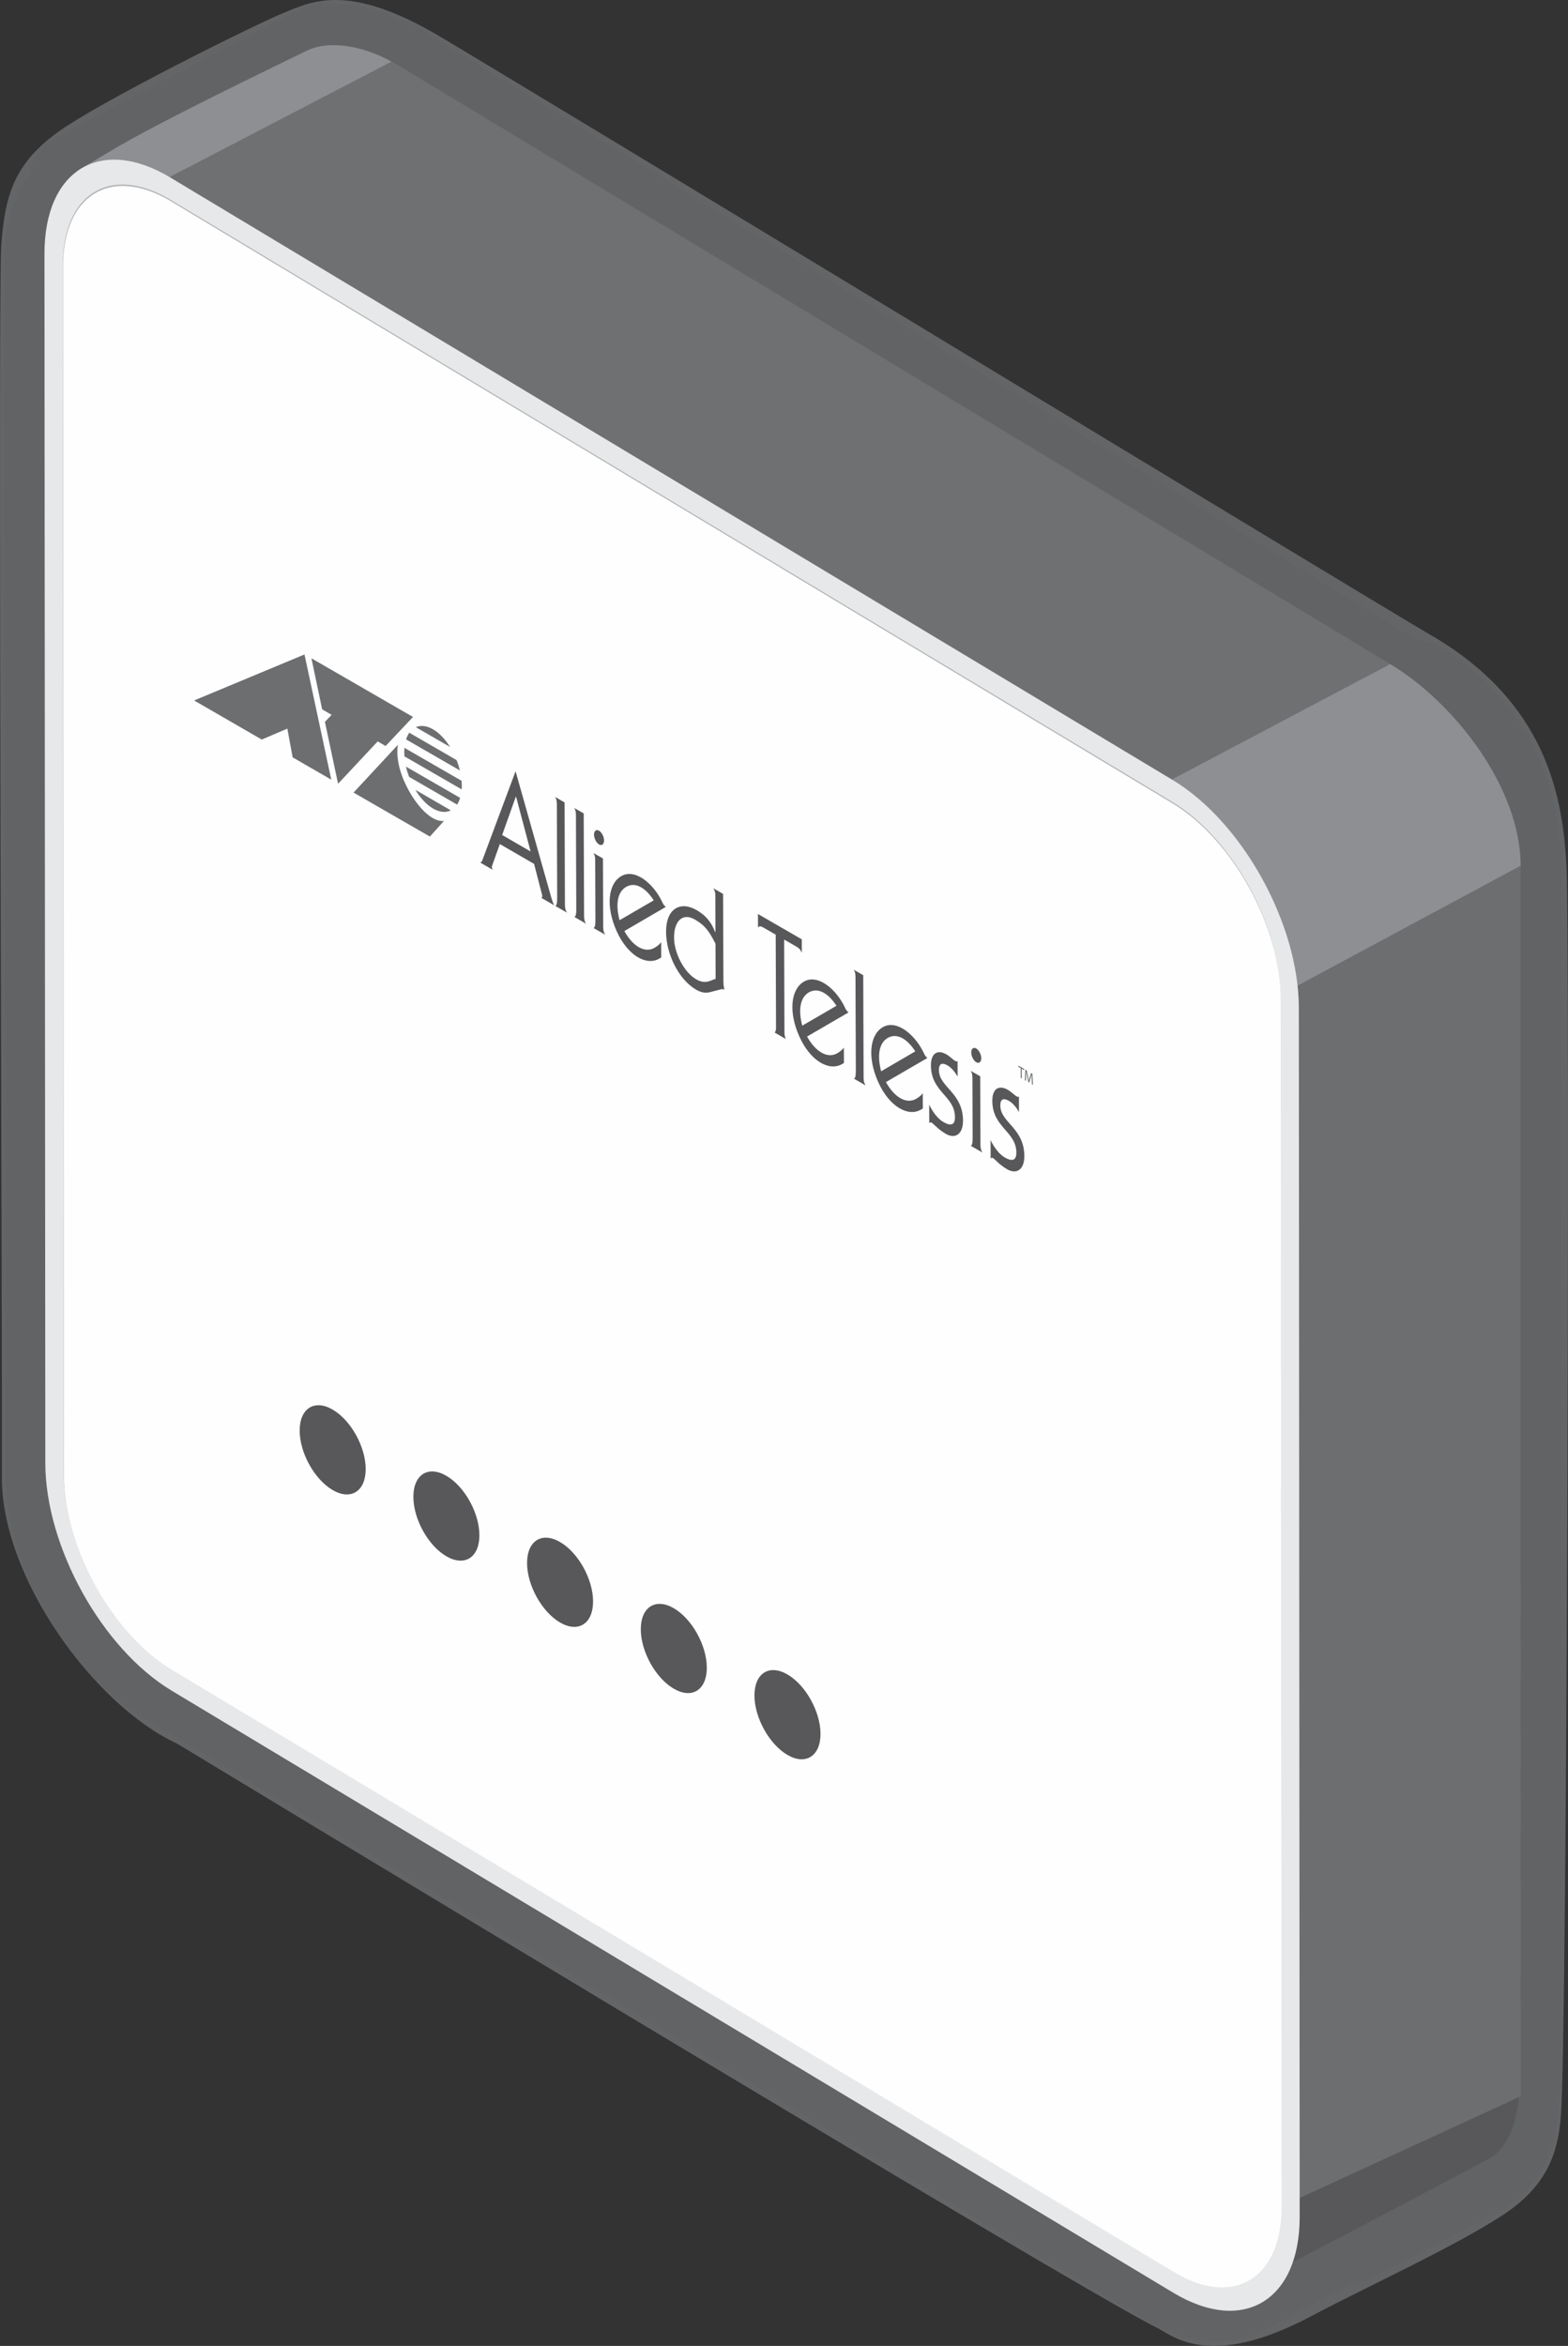 <?xml version="1.0" encoding="utf-8"?>
<svg version="1.1" id="Layer_1" xmlns="http://www.w3.org/2000/svg" x="0px" y="0px"
     viewBox="0 0 61.115 91.401" style="enable-background:new 0 0 61.115 91.401;" xml:space="preserve">
<rect x="0" y="0" width="61.115" height="91.401" fill="#333333" stroke="none"/>
<style type="text/css">
	.st0{fill:#646567;}
	.st1{fill:none;stroke:#646567;stroke-width:0.262;}
	.st2{fill:none;stroke:#616365;stroke-width:3.139;stroke-linecap:round;stroke-linejoin:round;}
	.st3{fill:#8D8F92;}
	.st4{fill:#58585B;}
	.st5{fill:#6E7072;}
	.st6{fill:#6C6E70;}
	.st7{fill:#B1B3B5;}
	.st8{fill:#E7E8E9;}
	.st9{fill:#FEFEFE;}
</style>
<title>icon-wireless-4600</title>
<desc>Created with Sketch.</desc>
<path id="Fill-1" class="st0" d="M6.958,67.815c-3.139-1.438-6.779-6.371-6.753-10.272c0.026-3.925-0.157-45.975-0.026-47.936
	c0.131-1.962,0.5-3.117,2.069-4.293c1.569-1.177,7.806-4.266,8.85-4.688c1.099-0.445,2.464-1.176,5.995,0.917
	c3.531,2.092,37.046,22.419,38.521,23.262c4.559,2.605,5.176,6.289,5.311,8.966c0.133,2.677,0.032,45.679-0.219,48.69
	c-0.116,1.388-0.517,2.638-2.235,3.752c-1.956,1.269-5.279,2.771-7.413,3.907c-3.958,2.104-5.326,0.733-5.914,0.45
	C42.141,89.119,6.958,67.815,6.958,67.815"/>
<path id="Stroke-3" class="st1" d="M6.958,67.815c-3.139-1.438-6.779-6.371-6.753-10.272c0.026-3.925-0.157-45.975-0.026-47.936
	c0.131-1.962,0.5-3.117,2.069-4.293c1.569-1.177,7.806-4.266,8.85-4.688c1.099-0.445,2.464-1.176,5.995,0.917
	c3.531,2.092,37.046,22.419,38.521,23.262c4.559,2.605,5.176,6.289,5.311,8.966c0.133,2.677,0.032,45.679-0.219,48.69
	c-0.116,1.388-0.517,2.638-2.235,3.752c-1.956,1.269-5.279,2.771-7.413,3.907c-3.958,2.104-5.326,0.733-5.914,0.45
	C42.141,89.119,6.958,67.815,6.958,67.815z"/>
<path id="Stroke-16" class="st2" d="M2.771,6.835c12.71-6.746,9.414-4.938,9.414-4.938c0.833-0.393,2.017-0.134,3.487,0.593
	L6.557,7.463C5.766,7.145,3.85,6.262,2.771,6.835z"/>
<path id="Stroke-25" class="st2" d="M57.773,84.727c-12.711,6.747,3.453-2.073-9.256,4.674c0.883-0.471,1.435-1.56,1.433-3.139
	l9.258-4.673C59.208,83.168,58.656,84.257,57.773,84.727z"/>
<polygon id="Stroke-27" class="st2" points="6.296,7.463 15.733,2.581 54.648,26.428 45.362,30.937 "/>
<polygon id="Stroke-29" class="st2" points="49.917,39.157 59.27,33.73 59.257,81.161 49.95,86.262 "/>
<path id="Stroke-63" class="st2" d="M45.362,30.937l9.933-4.416c2.513,1.51,3.97,4.179,3.974,7.209l-9.352,5.427
	C49.915,36.126,47.878,32.447,45.362,30.937z"/>
<path id="Stroke-65" class="st2" d="M45.362,30.937c2.516,1.51,4.553,5.189,4.555,8.22l0.033,47.105
	c0.004,3.03-2.031,4.262-4.547,2.752L6.337,65.541c-2.52-1.515-4.559-5.194-4.561-8.225L1.743,10.211
	C1.741,7.18,3.776,5.949,6.296,7.463L45.362,30.937z"/>
<path id="Fill-67" class="st3" d="M2.964,6.672c1.6-0.869,1.137-0.897,9.023-4.71c0.83-0.4,2.215-0.199,3.424,0.527L6.346,7.036
	C5.138,6.309,3.778,6.241,2.964,6.672"/>
<path id="Fill-80" class="st4" d="M58.007,84.124c-12.712,6.747-9.44,4.849-9.44,4.849c0.837-0.543,1.434-1.559,1.432-3.139
	l9.258-5.067C59.257,82.345,58.89,83.654,58.007,84.124"/>
<polygon id="Fill-89" class="st5" points="6.345,7.036 15.27,2.395 54.185,25.873 45.411,30.51 "/>
<polygon id="Fill-91" class="st6" points="50.072,38.576 59.269,33.729 59.273,81.674 50.143,85.871 "/>
<path id="Fill-93" class="st3" d="M45.412,30.509l8.773-4.636c2.514,1.51,5.081,4.826,5.084,7.856l-9.303,5
	C49.964,35.698,47.927,32.019,45.412,30.509"/>
<path id="Fill-127" class="st7" d="M45.412,30.509c2.515,1.51,4.552,5.189,4.554,8.22l0.033,47.105
	c0.004,3.03-2.031,4.262-4.547,2.753L6.386,65.113c-2.52-1.514-4.559-5.194-4.561-8.225L1.793,9.783
	C1.791,6.752,3.826,5.521,6.346,7.035L45.412,30.509z"/>
<path id="Fill-160" class="st8" d="M49.941,85.939l-0.034-47.104c-0.009-2.795-1.884-6.183-4.199-7.582L6.641,7.78
	C4.32,6.394,2.452,7.532,2.448,10.317l0.033,47.105c0.008,2.794,1.88,6.18,4.201,7.573l39.067,23.473
	C48.061,89.858,49.935,88.724,49.941,85.939z M45.708,30.391c2.713,1.631,4.912,5.601,4.916,8.873l0.033,47.107
	c0.002,3.262-2.195,4.59-4.908,2.968L6.682,65.866c-2.714-1.639-4.914-5.61-4.916-8.873L1.733,9.887
	c-0.002-3.271,2.194-4.6,4.908-2.969L45.708,30.391z"/>
<path id="Fill-162" class="st9" d="M45.718,31.31c2.315,1.399,4.191,4.787,4.199,7.581l0.035,47.105
	c-0.005,2.785-1.88,3.919-4.193,2.529L6.693,65.052c-2.322-1.394-4.193-4.78-4.202-7.573L2.459,10.374
	C2.463,7.588,4.33,6.45,6.652,7.836L45.718,31.31z"/>
<path id="Fill-164" class="st4" d="M14.253,57.237c0,0.865-0.576,1.232-1.286,0.819c-0.711-0.415-1.287-1.452-1.287-2.318
	c0-0.865,0.576-1.232,1.287-0.817C13.677,55.334,14.253,56.37,14.253,57.237"/>
<path id="Fill-166" class="st4" d="M18.685,59.817c0,0.866-0.576,1.231-1.287,0.818c-0.711-0.413-1.286-1.45-1.286-2.317
	c0-0.865,0.575-1.232,1.286-0.818C18.109,57.913,18.685,58.951,18.685,59.817"/>
<path id="Fill-168" class="st4" d="M23.116,62.397c0,0.864-0.575,1.232-1.286,0.819c-0.711-0.415-1.287-1.452-1.287-2.318
	c0-0.865,0.576-1.232,1.287-0.817C22.541,60.494,23.116,61.53,23.116,62.397"/>
<path id="Fill-170" class="st4" d="M27.549,64.977c0,0.866-0.576,1.231-1.287,0.818c-0.711-0.414-1.286-1.451-1.286-2.317
	c0-0.865,0.575-1.232,1.286-0.819C26.973,63.073,27.549,64.111,27.549,64.977"/>
<path id="Fill-172" class="st4" d="M31.98,67.556c0,0.864-0.577,1.232-1.287,0.819c-0.71-0.414-1.287-1.451-1.287-2.318
	c0-0.865,0.577-1.232,1.287-0.817C31.403,65.653,31.98,66.689,31.98,67.556"/>
<polygon id="Fill-174" class="st6" points="11.868,25.499 12.912,30.377 11.406,29.508 11.2,28.388 10.202,28.814 7.566,27.291 "/>
<polygon id="Fill-176" class="st6" points="12.139,25.649 12.556,27.637 12.926,27.852 12.664,28.125 13.177,30.537 14.721,28.886 
	15.029,29.066 16.097,27.934 "/>
<path id="Fill-178" class="st6" d="M13.781,30.88l1.726-1.86c-0.086,0.558,0.108,1.237,0.48,1.875
	c0.378,0.648,0.888,1.134,1.317,1.091l-0.549,0.608L13.781,30.88z"/>
<path id="Fill-180" class="st6" d="M16.208,28.333l1.332,0.768c-0.186-0.298-0.418-0.545-0.667-0.688
	C16.622,28.269,16.395,28.25,16.208,28.333"/>
<path id="Fill-182" class="st6" d="M16.883,31.504c0.261,0.15,0.501,0.165,0.689,0.069l-1.38-0.798
	C16.383,31.092,16.623,31.354,16.883,31.504"/>
<path id="Fill-184" class="st6" d="M15.945,30.268l1.872,1.081c0.048-0.074,0.088-0.163,0.117-0.262l-2.11-1.218
	C15.854,30.003,15.896,30.138,15.945,30.268"/>
<path id="Fill-186" class="st6" d="M15.757,29.311c0,0.052,0.002,0.104,0.006,0.158l2.232,1.287C17.998,30.707,18,30.657,18,30.605
	c-0.002-0.06-0.004-0.121-0.009-0.183l-2.227-1.284C15.759,29.194,15.757,29.252,15.757,29.311"/>
<path id="Fill-188" class="st6" d="M15.827,28.808l2.099,1.211c-0.034-0.136-0.077-0.272-0.128-0.403l-1.846-1.068
	C15.901,28.621,15.858,28.71,15.827,28.808"/>
<path id="Fill-190" class="st4" d="M20.029,32.798l-0.328-0.191l-0.129-0.074l0.534-1.497l0.009,0.005l0.566,2.133L20.029,32.798z
	 M21.596,35.27c-0.039-0.082-0.064-0.152-0.108-0.297L20.1,30.067l-0.009-0.006l-1.295,3.467c-0.018,0.044-0.043,0.07-0.077,0.079
	l0.485,0.281c-0.013-0.031-0.035-0.073-0.034-0.114c-0.001-0.018,0.015-0.062,0.038-0.122l0.274-0.766l0.242,0.141l0.307,0.177
	l0.785,0.454l0.281,1.085c0.022,0.084,0.04,0.147,0.039,0.166c0.001,0.042-0.02,0.058-0.033,0.075L21.596,35.27z"/>
<path id="Fill-192" class="st4" d="M21.64,35.294c0.067-0.006,0.078-0.145,0.077-0.378l-0.012-3.558
	c-0.001-0.113-0.006-0.218-0.072-0.31l0.372,0.216l0.014,4.006c0.002,0.125,0.033,0.227,0.08,0.289L21.64,35.294z"/>
<path id="Fill-194" class="st4" d="M22.384,35.724c0.069-0.007,0.079-0.146,0.077-0.378l-0.013-3.559c0-0.113-0.004-0.219-0.07-0.31
	l0.373,0.216l0.014,4.007c0,0.125,0.032,0.226,0.078,0.289L22.384,35.724z"/>
<path id="Fill-196" class="st4" d="M23.13,36.154c0.069-0.006,0.078-0.145,0.077-0.379l-0.008-2.232c0-0.114-0.005-0.219-0.07-0.309
	l0.373,0.214l0.009,2.682c0.001,0.126,0.031,0.227,0.079,0.29L23.13,36.154z"/>
<path id="Fill-198" class="st4" d="M23.544,32.745c0,0.15-0.091,0.217-0.194,0.156c-0.105-0.06-0.196-0.232-0.198-0.38
	c-0.001-0.149,0.091-0.217,0.195-0.158C23.45,32.424,23.544,32.596,23.544,32.745"/>
<path id="Fill-200" class="st4" d="M37.835,44.641c0.067-0.008,0.076-0.146,0.075-0.379l-0.008-2.233
	c-0.001-0.114-0.005-0.218-0.07-0.309l0.373,0.214l0.009,2.683c0.001,0.124,0.031,0.224,0.079,0.287L37.835,44.641z"/>
<path id="Fill-202" class="st4" d="M38.247,41.231c0,0.15-0.091,0.215-0.194,0.157c-0.105-0.06-0.197-0.232-0.197-0.38
	c-0.002-0.152,0.089-0.218,0.194-0.158C38.153,40.909,38.245,41.082,38.247,41.231"/>
<path id="Fill-204" class="st4" d="M28.196,38.323l-0.304-0.511l-0.005-1.044c-0.225-0.441-0.378-0.695-0.798-0.94
	c-0.486-0.28-0.818,0.059-0.816,0.698c0.002,0.621,0.4,1.363,0.858,1.627c0.389,0.226,0.601,0.014,0.761-0.013l-0.001-0.504
	l0.304,0.482c0.001,0.143,0.001,0.352,0.049,0.434c-0.091-0.028-0.173-0.004-0.251,0.023c-0.308,0.06-0.483,0.203-0.864-0.018
	c-0.66-0.38-1.164-1.363-1.168-2.253c-0.003-0.901,0.553-1.212,1.186-0.847c0.304,0.174,0.556,0.411,0.723,0.852l0.015-0.002
	l-0.004-1.457c0-0.066-0.018-0.148-0.079-0.242l0.381,0.219L28.196,38.323z"/>
<path id="Fill-206" class="st4" d="M30.575,40.244c0,0.083,0.021,0.167,0.054,0.238l-0.434-0.251
	c0.028-0.035,0.052-0.095,0.052-0.178l-0.013-3.638l-0.49-0.282c-0.093-0.053-0.149-0.06-0.199,0.005l-0.003-0.527l1.709,0.987
	l0.001,0.525c-0.053-0.126-0.11-0.182-0.199-0.234l-0.49-0.282L30.575,40.244z"/>
<path id="Fill-208" class="st4" d="M33.28,42.025c0.069-0.006,0.077-0.146,0.077-0.378l-0.013-3.559
	c0-0.113-0.006-0.216-0.071-0.307l0.373,0.214l0.014,4.006c0,0.125,0.032,0.226,0.08,0.289L33.28,42.025z"/>
<path id="Fill-210" class="st4" d="M37.324,41.944c-0.104-0.179-0.243-0.348-0.387-0.431c-0.186-0.108-0.342-0.108-0.341,0.179
	c0.003,0.669,0.935,0.872,0.939,1.971c0.001,0.519-0.298,0.728-0.67,0.514c-0.161-0.093-0.278-0.191-0.364-0.271
	c-0.088-0.073-0.149-0.144-0.197-0.171c-0.025-0.016-0.064-0.003-0.082,0.022l-0.003-0.001l-0.002-0.717
	c0.141,0.298,0.342,0.556,0.555,0.678c0.226,0.131,0.451,0.171,0.449-0.187c-0.001-0.836-0.933-0.972-0.937-2.019
	c-0.001-0.484,0.263-0.629,0.609-0.428c0.121,0.068,0.259,0.209,0.334,0.251c0.031,0.018,0.075,0.031,0.096,0.006L37.324,41.944z"/>
<path id="Fill-212" class="st4" d="M39.716,43.325c-0.104-0.18-0.243-0.349-0.387-0.431c-0.185-0.107-0.342-0.108-0.34,0.178
	c0.002,0.669,0.933,0.872,0.936,1.971c0.002,0.519-0.296,0.728-0.669,0.514c-0.159-0.093-0.277-0.189-0.364-0.27
	c-0.087-0.074-0.148-0.146-0.194-0.172c-0.028-0.017-0.065-0.001-0.084,0.023l-0.002-0.002l-0.003-0.716
	c0.143,0.298,0.343,0.555,0.555,0.678c0.226,0.13,0.451,0.17,0.45-0.188c-0.003-0.835-0.933-0.974-0.937-2.019
	c-0.002-0.483,0.262-0.628,0.608-0.429c0.121,0.071,0.26,0.21,0.334,0.252c0.031,0.018,0.074,0.031,0.096,0.007L39.716,43.325z"/>
<path id="Fill-214" class="st4" d="M24.406,34.554c-0.34,0.198-0.421,0.674-0.259,1.299l1.333-0.774
	C25.139,34.549,24.737,34.361,24.406,34.554 M25.948,35.336l-1.613,0.939c0.34,0.614,0.808,0.865,1.173,0.654
	c0.099-0.058,0.193-0.123,0.263-0.221l0.001,0.595c-0.025,0.016-0.049,0.032-0.074,0.046c-0.499,0.291-1.23-0.112-1.661-1.065
	c-0.434-0.96-0.338-1.853,0.177-2.148c0.538-0.314,1.271,0.291,1.614,1.044C25.865,35.261,25.909,35.296,25.948,35.336"/>
<path id="Fill-216" class="st4" d="M31.529,38.663c-0.342,0.199-0.423,0.674-0.261,1.299l1.334-0.775
	C32.262,38.66,31.858,38.472,31.529,38.663 M33.071,39.447l-1.615,0.938c0.341,0.614,0.81,0.864,1.174,0.653
	c0.099-0.059,0.191-0.124,0.261-0.22l0.003,0.595c-0.024,0.018-0.048,0.032-0.073,0.045c-0.5,0.29-1.23-0.113-1.661-1.064
	c-0.436-0.96-0.339-1.852,0.174-2.149c0.54-0.313,1.273,0.292,1.616,1.046C32.986,39.371,33.032,39.407,33.071,39.447"/>
<path id="Fill-218" class="st4" d="M34.603,40.438c-0.341,0.199-0.421,0.674-0.26,1.301l1.332-0.777
	C35.335,40.435,34.933,40.247,34.603,40.438 M36.144,41.222L34.53,42.16c0.342,0.613,0.81,0.864,1.175,0.653
	c0.099-0.059,0.192-0.123,0.261-0.22l0.003,0.595c-0.025,0.015-0.051,0.03-0.074,0.045c-0.499,0.29-1.23-0.112-1.661-1.065
	c-0.435-0.959-0.338-1.851,0.175-2.148c0.538-0.313,1.272,0.292,1.616,1.046C36.06,41.146,36.105,41.182,36.144,41.222"/>
<polygon id="Fill-220" class="st6" points="39.784,41.617 39.69,41.563 39.69,41.516 39.918,41.647 39.919,41.695 39.824,41.64 
	39.826,42.018 39.785,41.995 "/>
<path id="Fill-222" class="st6" d="M40.213,42.056c-0.002-0.061-0.005-0.133-0.004-0.187h-0.001
	c-0.012,0.043-0.024,0.09-0.039,0.139l-0.055,0.174l-0.03-0.016l-0.05-0.231c-0.014-0.069-0.027-0.131-0.036-0.186h-0.001
	c-0.001,0.051-0.003,0.12-0.005,0.183l-0.008,0.177l-0.038-0.02l0.02-0.413l0.052,0.03l0.052,0.234
	c0.014,0.061,0.023,0.114,0.032,0.161l0.001,0.002c0.007-0.039,0.019-0.08,0.032-0.125l0.054-0.172l0.051,0.028l0.021,0.435
	l-0.038-0.021L40.213,42.056z"/>
</svg>

